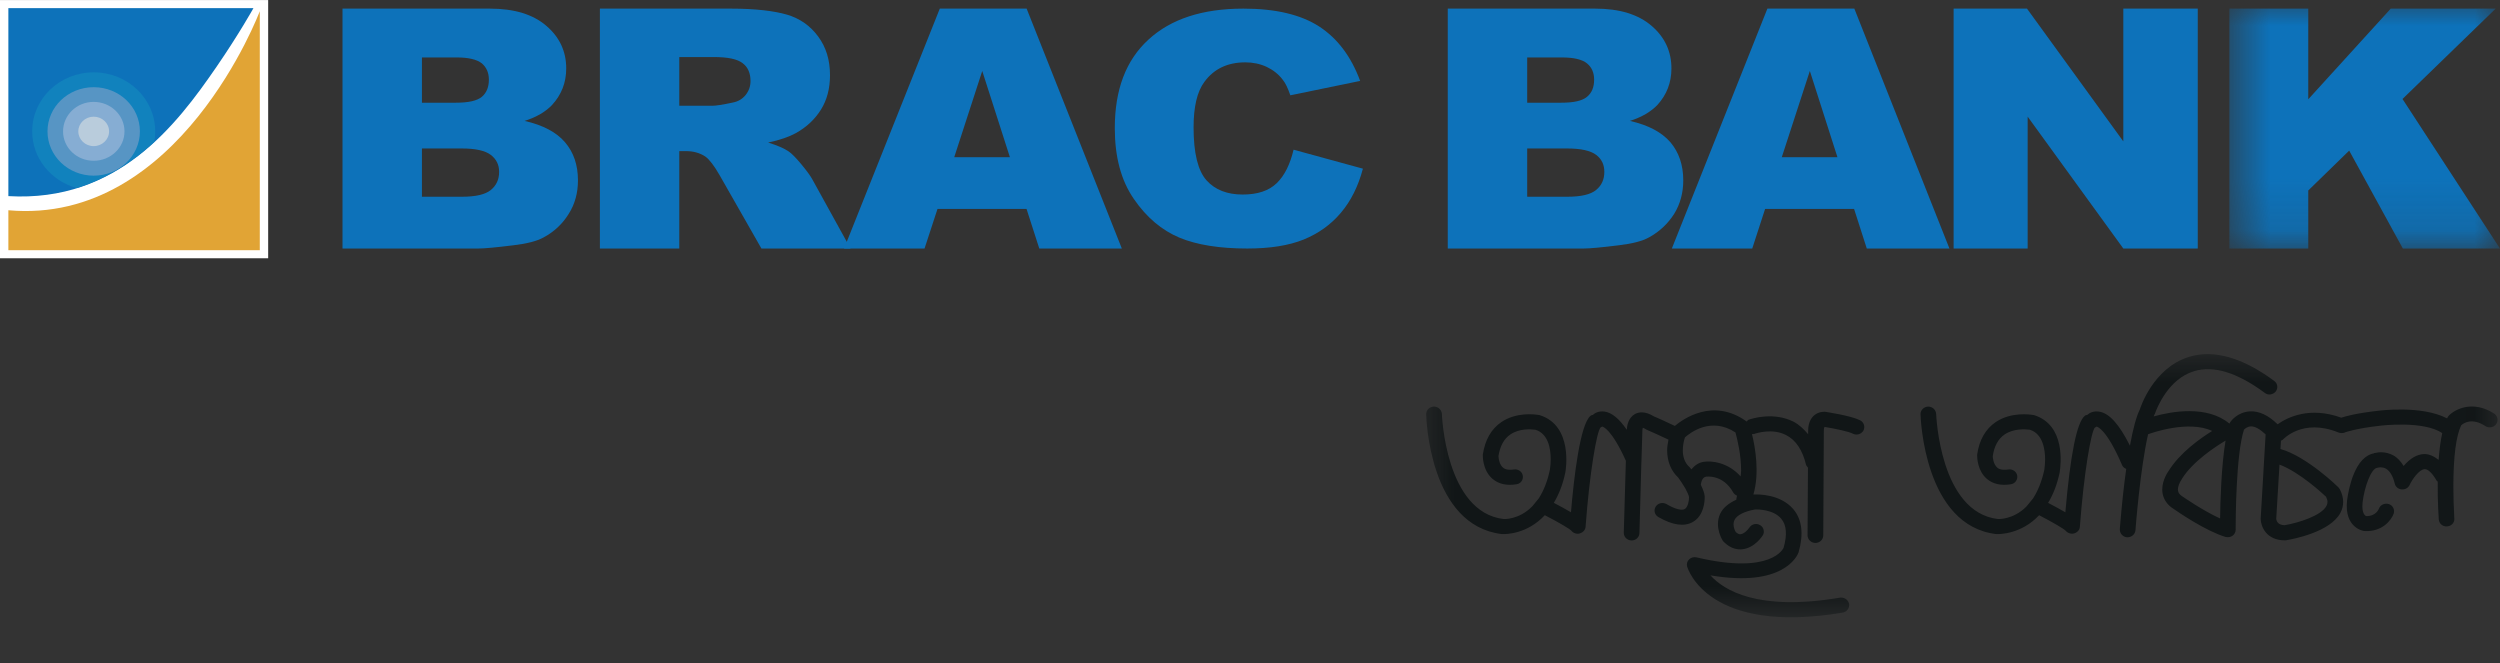 <svg width="49" height="13" viewBox="0 0 49 13" fill="none" xmlns="http://www.w3.org/2000/svg">
<rect x="0" y="0" width="49" height="13" fill="#333333" stroke="none"/>
<path d="M0 5.062H5.256V0.001H0V5.062Z" fill="white"/>
<path d="M4.244 1.309C3.458 2.453 2.305 3.969 0.164 3.844V0.159H4.968C4.968 0.159 4.687 0.664 4.244 1.309Z" fill="#0D72BA"/>
<path d="M0.164 4.121V4.904H5.092V0.219C5.092 0.219 3.515 4.421 0.164 4.121Z" fill="#E1A435"/>
<path d="M1.836 1.418C1.17 1.418 0.631 1.934 0.631 2.575C0.631 3.102 0.999 3.546 1.503 3.685C2.102 3.498 2.6 3.168 3.023 2.782C3.036 2.716 3.042 2.646 3.042 2.575C3.042 1.934 2.503 1.418 1.836 1.418Z" fill="#1182BD"/>
<path d="M2.742 2.575C2.742 3.054 2.337 3.443 1.836 3.443C1.336 3.443 0.931 3.054 0.931 2.575C0.931 2.096 1.336 1.709 1.836 1.709C2.337 1.709 2.742 2.096 2.742 2.575Z" fill="#5795C4"/>
<path d="M2.44 2.575C2.44 2.895 2.168 3.151 1.836 3.151C1.504 3.151 1.236 2.895 1.236 2.575C1.236 2.256 1.504 1.997 1.836 1.997C2.168 1.997 2.44 2.256 2.44 2.575Z" fill="#86ADD3"/>
<path d="M2.138 2.575C2.138 2.735 2.002 2.864 1.836 2.864C1.67 2.864 1.535 2.735 1.535 2.575C1.535 2.415 1.67 2.287 1.836 2.287C2.002 2.287 2.138 2.415 2.138 2.575Z" fill="#B9CCDC"/>
<path d="M8.27 1.126H8.952C9.182 1.126 9.347 1.165 9.444 1.242C9.535 1.319 9.582 1.426 9.582 1.562C9.582 1.709 9.535 1.821 9.444 1.898C9.347 1.977 9.178 2.013 8.938 2.013H8.27V1.126ZM6.713 4.871H9.377C9.489 4.871 9.722 4.85 10.066 4.807C10.329 4.776 10.524 4.726 10.655 4.653C10.864 4.541 11.028 4.385 11.147 4.191C11.269 4 11.328 3.778 11.328 3.536C11.328 3.235 11.244 2.986 11.074 2.788C10.906 2.591 10.64 2.451 10.282 2.37C10.517 2.296 10.696 2.188 10.82 2.058C11.004 1.858 11.098 1.62 11.098 1.341C11.098 1.01 10.97 0.731 10.71 0.508C10.453 0.284 10.082 0.169 9.602 0.169H6.713V4.871ZM8.27 2.91H9.05C9.324 2.91 9.511 2.953 9.621 3.037C9.729 3.12 9.783 3.23 9.783 3.369C9.783 3.518 9.728 3.636 9.62 3.724C9.511 3.813 9.323 3.856 9.056 3.856H8.27" fill="#0D72BA"/>
<path d="M13.314 1.118H13.986C14.267 1.118 14.457 1.158 14.559 1.241C14.661 1.319 14.71 1.437 14.71 1.587C14.71 1.691 14.679 1.78 14.615 1.861C14.551 1.94 14.467 1.99 14.367 2.009C14.164 2.053 14.029 2.073 13.96 2.073H13.314V1.118ZM13.314 4.871V2.962H13.447C13.589 2.962 13.715 2.996 13.826 3.069C13.904 3.126 13.997 3.246 14.104 3.433L14.924 4.871H16.67L15.918 3.509C15.88 3.441 15.809 3.344 15.703 3.216C15.596 3.088 15.514 3.005 15.456 2.967C15.371 2.909 15.239 2.851 15.055 2.794C15.286 2.746 15.468 2.68 15.599 2.609C15.808 2.492 15.972 2.338 16.09 2.15C16.209 1.959 16.268 1.735 16.268 1.474C16.268 1.174 16.191 0.924 16.035 0.714C15.881 0.505 15.678 0.362 15.425 0.287C15.173 0.214 14.806 0.169 14.331 0.169H11.758V4.871" fill="#0D72BA"/>
<path d="M18.703 3.081L19.252 1.391L19.794 3.081H18.703ZM20.37 4.871H21.988L20.122 0.169H18.42L16.544 4.871H18.121L18.375 4.095H20.12" fill="#0D72BA"/>
<path d="M25.354 2.934L26.713 3.306C26.622 3.65 26.477 3.941 26.28 4.172C26.085 4.403 25.842 4.576 25.552 4.695C25.261 4.812 24.896 4.871 24.446 4.871C23.902 4.871 23.458 4.8 23.114 4.657C22.771 4.512 22.471 4.261 22.224 3.9C21.973 3.538 21.85 3.075 21.85 2.511C21.85 1.759 22.067 1.181 22.509 0.777C22.948 0.372 23.567 0.169 24.371 0.169C25.004 0.169 25.495 0.287 25.854 0.518C26.215 0.752 26.482 1.107 26.659 1.586L25.291 1.868C25.242 1.728 25.194 1.624 25.14 1.561C25.056 1.45 24.949 1.369 24.825 1.31C24.699 1.252 24.56 1.222 24.408 1.222C24.06 1.222 23.792 1.35 23.606 1.605C23.464 1.795 23.394 2.093 23.394 2.498C23.394 3.001 23.48 3.347 23.647 3.534C23.814 3.72 24.052 3.813 24.356 3.813C24.652 3.813 24.873 3.737 25.025 3.589C25.178 3.44 25.286 3.221 25.354 2.934Z" fill="#0D72BA"/>
<path d="M29.933 1.126H30.613C30.846 1.126 31.01 1.165 31.105 1.242C31.199 1.319 31.245 1.426 31.245 1.562C31.245 1.709 31.199 1.821 31.105 1.898C31.01 1.977 30.844 2.013 30.603 2.013H29.933V1.126ZM28.376 4.871H31.041C31.156 4.871 31.387 4.85 31.732 4.807C31.993 4.776 32.189 4.726 32.32 4.653C32.525 4.541 32.691 4.385 32.814 4.191C32.932 4 32.992 3.778 32.992 3.536C32.992 3.235 32.907 2.986 32.74 2.788C32.569 2.591 32.306 2.451 31.946 2.37C32.18 2.296 32.36 2.188 32.484 2.058C32.667 1.858 32.76 1.62 32.76 1.341C32.76 1.01 32.632 0.731 32.373 0.508C32.113 0.284 31.747 0.169 31.265 0.169H28.376V4.871ZM29.933 2.91H30.714C30.988 2.91 31.176 2.953 31.287 3.037C31.395 3.12 31.445 3.23 31.445 3.369C31.445 3.518 31.391 3.636 31.283 3.724C31.175 3.813 30.987 3.856 30.721 3.856H29.933" fill="#0D72BA"/>
<path d="M34.923 3.081L35.473 1.391L36.014 3.081H34.923ZM36.589 4.871H38.209L36.345 0.169H34.641L32.768 4.871H34.344L34.596 4.095H36.34" fill="#0D72BA"/>
<path d="M38.291 0.169H39.729L41.617 2.771V0.169H43.076V4.871H41.617L39.742 2.286V4.871H38.291" fill="#0D72BA"/>
<mask id="mask0_2164_163" style="mask-type:luminance" maskUnits="userSpaceOnUse" x="43" y="0" width="7" height="5">
<path d="M43.684 0H49V4.872H43.684V0Z" fill="white"/>
</mask>
<g mask="url(#mask0_2164_163)">
<path d="M43.696 0.169H45.242V1.946L46.859 0.169H48.915L47.089 1.94L48.999 4.871H47.096L46.044 2.952L45.242 3.733V4.871H43.696" fill="#0D72BA"/>
</g>
<mask id="mask1_2164_163" style="mask-type:luminance" maskUnits="userSpaceOnUse" x="27" y="6" width="22" height="7">
<path d="M27.82 6.866H48.972V12.099H27.82V6.866Z" fill="white"/>
</mask>
<g mask="url(#mask1_2164_163)">
<path d="M43.716 8.293L43.72 8.288L43.724 8.283L43.716 8.293ZM45.59 9.736C45.608 9.773 45.619 9.807 45.619 9.836C45.619 9.866 45.612 9.893 45.598 9.917C45.494 10.111 45.043 10.249 44.778 10.294C44.651 10.29 44.621 10.219 44.614 10.173L44.678 9.106C45.07 9.252 45.53 9.679 45.59 9.736ZM43.514 10.162C43.175 10.008 42.789 9.739 42.771 9.727C42.724 9.696 42.699 9.665 42.691 9.627L42.687 9.595C42.687 9.538 42.715 9.463 42.762 9.394V9.393L42.764 9.388C42.979 9.041 43.427 8.752 43.621 8.636C43.537 9.133 43.518 9.84 43.514 10.162ZM48.889 8.108C48.468 7.837 48.121 8.018 47.994 8.149L47.969 8.188L47.964 8.201C47.458 7.936 46.613 8.051 46.604 8.052C46.167 8.101 45.955 8.164 45.89 8.187C45.271 7.962 44.836 8.178 44.641 8.316C44.461 8.14 44.278 8.052 44.095 8.063C43.858 8.078 43.732 8.247 43.72 8.264L43.7 8.296L43.697 8.303C43.259 7.937 42.557 8.064 42.212 8.162L42.225 8.132L42.211 8.149L42.234 8.115C42.274 7.998 42.497 7.43 43.001 7.276C43.383 7.157 43.85 7.301 44.389 7.7C44.419 7.725 44.459 7.736 44.5 7.731C44.541 7.725 44.579 7.705 44.604 7.674C44.655 7.609 44.642 7.516 44.576 7.467C43.95 7.004 43.388 6.846 42.903 6.995C42.195 7.214 41.947 8.005 41.943 8.02C41.873 8.16 41.807 8.402 41.747 8.735C41.536 8.316 41.341 8.095 41.138 8.067C41.022 8.052 40.95 8.096 40.909 8.133L40.888 8.137L40.874 8.141L40.864 8.149C40.706 8.271 40.579 8.911 40.481 10.041C40.393 9.991 40.284 9.929 40.143 9.856C40.241 9.694 40.318 9.502 40.369 9.262C40.395 9.104 40.487 8.331 39.869 8.137L39.865 8.136L39.86 8.135C39.788 8.123 39.417 8.07 39.117 8.272C38.916 8.408 38.793 8.623 38.752 8.912V8.92C38.751 8.971 38.759 9.23 38.944 9.387C39.064 9.488 39.222 9.522 39.409 9.492C39.492 9.482 39.55 9.405 39.538 9.325C39.532 9.286 39.511 9.251 39.478 9.228C39.445 9.205 39.402 9.194 39.362 9.202C39.295 9.212 39.203 9.214 39.148 9.167C39.063 9.094 39.059 8.955 39.058 8.941C39.086 8.745 39.164 8.602 39.291 8.515C39.468 8.396 39.693 8.411 39.786 8.423C40.045 8.504 40.084 8.822 40.084 9.004C40.084 9.072 40.078 9.143 40.069 9.205V9.207C40.021 9.428 39.946 9.617 39.849 9.767L39.853 9.763L39.739 9.902L39.715 9.931C39.455 10.19 39.163 10.173 39.16 10.173C38.02 10.04 37.951 8.135 37.949 8.117C37.946 8.033 37.876 7.969 37.792 7.969C37.708 7.972 37.64 8.039 37.642 8.119C37.645 8.21 37.721 10.302 39.126 10.468H39.134C39.181 10.47 39.614 10.475 39.967 10.098C40.258 10.25 40.459 10.37 40.484 10.4C40.526 10.45 40.595 10.471 40.653 10.455C40.718 10.434 40.762 10.386 40.765 10.328C40.844 9.274 40.985 8.453 41.062 8.376L41.033 8.391C41.056 8.387 41.074 8.373 41.092 8.361H41.093C41.104 8.364 41.286 8.4 41.594 9.119C41.609 9.152 41.638 9.175 41.674 9.191C41.626 9.53 41.585 9.913 41.551 10.338L41.549 10.371V10.382C41.549 10.46 41.611 10.525 41.691 10.531C41.776 10.534 41.848 10.474 41.855 10.393C41.855 10.38 41.947 9.188 42.103 8.509L42.113 8.508C42.148 8.494 42.892 8.226 43.358 8.447C43.126 8.592 42.725 8.873 42.503 9.233C42.505 9.23 42.38 9.396 42.38 9.596C42.38 9.62 42.383 9.646 42.388 9.679C42.413 9.801 42.485 9.9 42.596 9.97C42.698 10.041 43.229 10.405 43.619 10.524C43.674 10.535 43.724 10.527 43.759 10.499C43.796 10.474 43.819 10.43 43.819 10.382V10.345C43.819 10.198 43.824 8.899 43.982 8.422C43.999 8.405 44.044 8.361 44.117 8.357C44.196 8.354 44.297 8.411 44.406 8.514C44.392 8.747 44.312 10.109 44.309 10.171C44.313 10.32 44.419 10.591 44.785 10.591H44.788L44.798 10.59H44.8L44.803 10.589H44.809C44.953 10.565 45.669 10.428 45.871 10.054C45.909 9.982 45.926 9.912 45.926 9.837C45.926 9.757 45.904 9.675 45.862 9.592L45.834 9.553C45.83 9.548 45.221 8.95 44.697 8.8L44.707 8.638L44.741 8.62C44.749 8.612 45.128 8.19 45.834 8.477C45.871 8.491 45.913 8.492 45.948 8.481L45.959 8.477L45.961 8.475C45.978 8.469 46.184 8.396 46.645 8.345C46.682 8.34 47.501 8.242 47.868 8.489C47.83 8.66 47.81 8.845 47.797 9.014C47.707 8.943 47.612 8.897 47.51 8.899C47.368 8.906 47.236 8.987 47.111 9.133C47.054 9.041 46.989 8.968 46.908 8.925C46.757 8.844 46.613 8.862 46.545 8.879L46.531 8.881H46.53V8.885C46.16 8.954 46.037 9.55 46.002 9.81C45.945 10.351 46.323 10.406 46.338 10.408C46.69 10.431 46.87 10.196 46.916 10.068C46.942 9.991 46.901 9.907 46.823 9.88C46.74 9.855 46.654 9.894 46.627 9.97C46.623 9.978 46.568 10.122 46.375 10.115C46.363 10.109 46.283 10.072 46.307 9.844C46.344 9.538 46.475 9.183 46.592 9.169L46.618 9.164C46.618 9.164 46.689 9.145 46.762 9.185C46.842 9.23 46.902 9.33 46.937 9.479C46.951 9.54 47.004 9.585 47.068 9.592C47.138 9.599 47.198 9.566 47.227 9.509C47.274 9.404 47.413 9.2 47.524 9.195C47.588 9.193 47.673 9.273 47.756 9.418L47.779 9.441C47.775 9.839 47.799 10.167 47.8 10.181C47.806 10.263 47.879 10.324 47.962 10.318C48.047 10.311 48.106 10.249 48.106 10.17L48.098 10.137L48.105 10.163L48.104 10.149C48.092 9.946 48.086 9.733 48.086 9.53C48.086 8.954 48.139 8.542 48.24 8.335C48.292 8.288 48.454 8.183 48.714 8.351C48.743 8.373 48.786 8.381 48.828 8.373C48.87 8.366 48.906 8.343 48.927 8.31C48.971 8.246 48.956 8.157 48.889 8.108ZM34.116 9.338C33.871 9.062 33.545 9.026 33.39 9.052C33.289 9.068 33.213 9.125 33.151 9.2L33.137 9.18L33.14 9.186L33.12 9.162L33.123 9.164L33.12 9.16L33.115 9.156C32.91 8.976 33.001 8.651 33.017 8.6L33.017 8.599L33.023 8.582L33.025 8.573C33.128 8.481 33.538 8.163 34.015 8.476C34.052 8.611 34.126 8.913 34.126 9.226C34.126 9.265 34.119 9.3 34.116 9.338ZM35.77 8.071L35.765 8.07H35.76C35.673 8.07 35.597 8.101 35.54 8.157C35.448 8.249 35.44 8.385 35.44 8.439V8.512C35.356 8.411 35.263 8.322 35.151 8.264C34.763 8.071 34.344 8.2 34.264 8.23L34.235 8.262C33.572 7.783 32.976 8.223 32.827 8.348C32.692 8.283 32.421 8.159 32.398 8.155L32.42 8.163C32.241 8.052 32.117 8.076 32.045 8.115C31.912 8.19 31.889 8.348 31.885 8.424C31.738 8.208 31.594 8.088 31.449 8.067C31.326 8.051 31.253 8.101 31.219 8.133L31.199 8.137L31.186 8.141L31.176 8.149C30.97 8.309 30.848 9.362 30.791 10.041C30.688 9.98 30.572 9.916 30.455 9.856C30.555 9.688 30.633 9.491 30.68 9.262C30.688 9.223 30.84 8.345 30.179 8.137L30.175 8.135H30.169C30.067 8.117 29.718 8.077 29.428 8.272C29.228 8.408 29.106 8.622 29.063 8.912C29.063 8.918 29.049 9.212 29.255 9.387C29.375 9.488 29.531 9.522 29.722 9.492C29.762 9.487 29.798 9.465 29.821 9.434C29.845 9.401 29.854 9.361 29.846 9.321C29.841 9.285 29.82 9.251 29.787 9.228C29.753 9.205 29.711 9.194 29.67 9.202C29.605 9.212 29.515 9.214 29.46 9.166C29.398 9.114 29.373 9.017 29.37 8.939C29.4 8.744 29.477 8.6 29.604 8.515C29.778 8.396 30.002 8.411 30.095 8.423C30.342 8.501 30.394 8.782 30.394 9.004C30.394 9.072 30.388 9.143 30.378 9.205V9.206C30.333 9.424 30.259 9.612 30.161 9.767L30.051 9.902L30.035 9.921C29.772 10.192 29.474 10.173 29.472 10.173C28.331 10.04 28.262 8.135 28.261 8.117C28.257 8.032 28.188 7.969 28.104 7.969C28.061 7.97 28.023 7.987 27.994 8.016C27.966 8.044 27.952 8.082 27.953 8.122C27.956 8.21 28.019 10.301 29.437 10.468H29.444C29.523 10.471 29.935 10.466 30.278 10.098C30.565 10.245 30.769 10.369 30.797 10.4C30.835 10.45 30.907 10.474 30.965 10.455C31.028 10.435 31.071 10.388 31.077 10.329C31.155 9.274 31.295 8.454 31.373 8.376L31.404 8.361C31.414 8.363 31.583 8.401 31.867 9.031L31.826 10.442C31.825 10.524 31.892 10.591 31.977 10.593C32.015 10.594 32.056 10.579 32.085 10.553C32.115 10.525 32.132 10.489 32.133 10.45L32.169 9.127L32.174 8.989L32.19 8.459C32.188 8.428 32.194 8.402 32.2 8.384C32.215 8.389 32.235 8.399 32.267 8.418L32.273 8.422C32.36 8.459 32.57 8.553 32.702 8.617C32.689 8.688 32.676 8.758 32.676 8.825C32.676 9.043 32.752 9.23 32.895 9.362L32.888 9.354C32.926 9.404 32.983 9.488 33.033 9.574L33.081 9.671C33.101 9.713 33.104 9.737 33.105 9.746C33.106 9.816 33.082 9.942 33.021 9.977C32.96 10.012 32.827 9.977 32.663 9.88C32.589 9.839 32.497 9.86 32.453 9.928C32.407 10 32.429 10.091 32.504 10.134C32.781 10.294 33.008 10.327 33.178 10.232C33.4 10.107 33.414 9.819 33.412 9.733V9.726C33.406 9.665 33.38 9.592 33.336 9.502C33.345 9.432 33.37 9.354 33.438 9.343C33.443 9.343 33.77 9.292 33.971 9.652C33.988 9.681 34.015 9.703 34.046 9.715C34.039 9.741 34.034 9.768 34.031 9.795C33.877 9.865 33.766 9.957 33.713 10.075C33.595 10.338 33.768 10.601 33.77 10.604L33.8 10.635L33.791 10.625C33.925 10.759 34.06 10.775 34.149 10.766C34.399 10.739 34.548 10.496 34.55 10.493C34.569 10.464 34.577 10.425 34.567 10.386C34.559 10.347 34.535 10.314 34.5 10.294C34.429 10.249 34.336 10.269 34.29 10.338C34.257 10.387 34.181 10.465 34.115 10.471C34.087 10.476 34.055 10.458 34.021 10.428C34.008 10.406 33.977 10.345 33.977 10.274C33.977 10.245 33.985 10.219 33.995 10.194C34.039 10.099 34.187 10.023 34.402 9.985C34.452 9.984 34.759 9.984 34.911 10.166C35.017 10.29 35.032 10.482 34.958 10.737C34.956 10.742 34.73 11.273 33.255 10.925C33.202 10.912 33.147 10.925 33.108 10.963C33.069 10.998 33.054 11.052 33.068 11.104C33.085 11.161 33.488 12.448 36.117 12.007C36.199 11.993 36.257 11.916 36.242 11.836C36.226 11.756 36.146 11.702 36.064 11.714C34.454 11.986 33.787 11.569 33.525 11.277C34.949 11.519 35.225 10.9 35.252 10.827C35.355 10.467 35.32 10.182 35.149 9.98C34.895 9.681 34.457 9.688 34.372 9.692H34.369L34.366 9.694C34.489 9.277 34.406 8.781 34.339 8.509L34.374 8.505L34.364 8.509H34.366L34.374 8.508C34.433 8.486 34.745 8.391 35.006 8.527C35.198 8.623 35.331 8.823 35.401 9.119L35.436 9.167L35.428 10.492C35.428 10.572 35.494 10.638 35.578 10.642C35.668 10.642 35.736 10.576 35.736 10.492L35.747 8.437C35.745 8.414 35.752 8.381 35.76 8.367C35.978 8.404 36.232 8.456 36.315 8.5C36.349 8.517 36.39 8.522 36.428 8.512C36.467 8.501 36.502 8.475 36.523 8.44C36.561 8.364 36.533 8.276 36.459 8.238C36.275 8.145 35.79 8.074 35.77 8.071Z" fill="#111617"/>
</g>
</svg>
